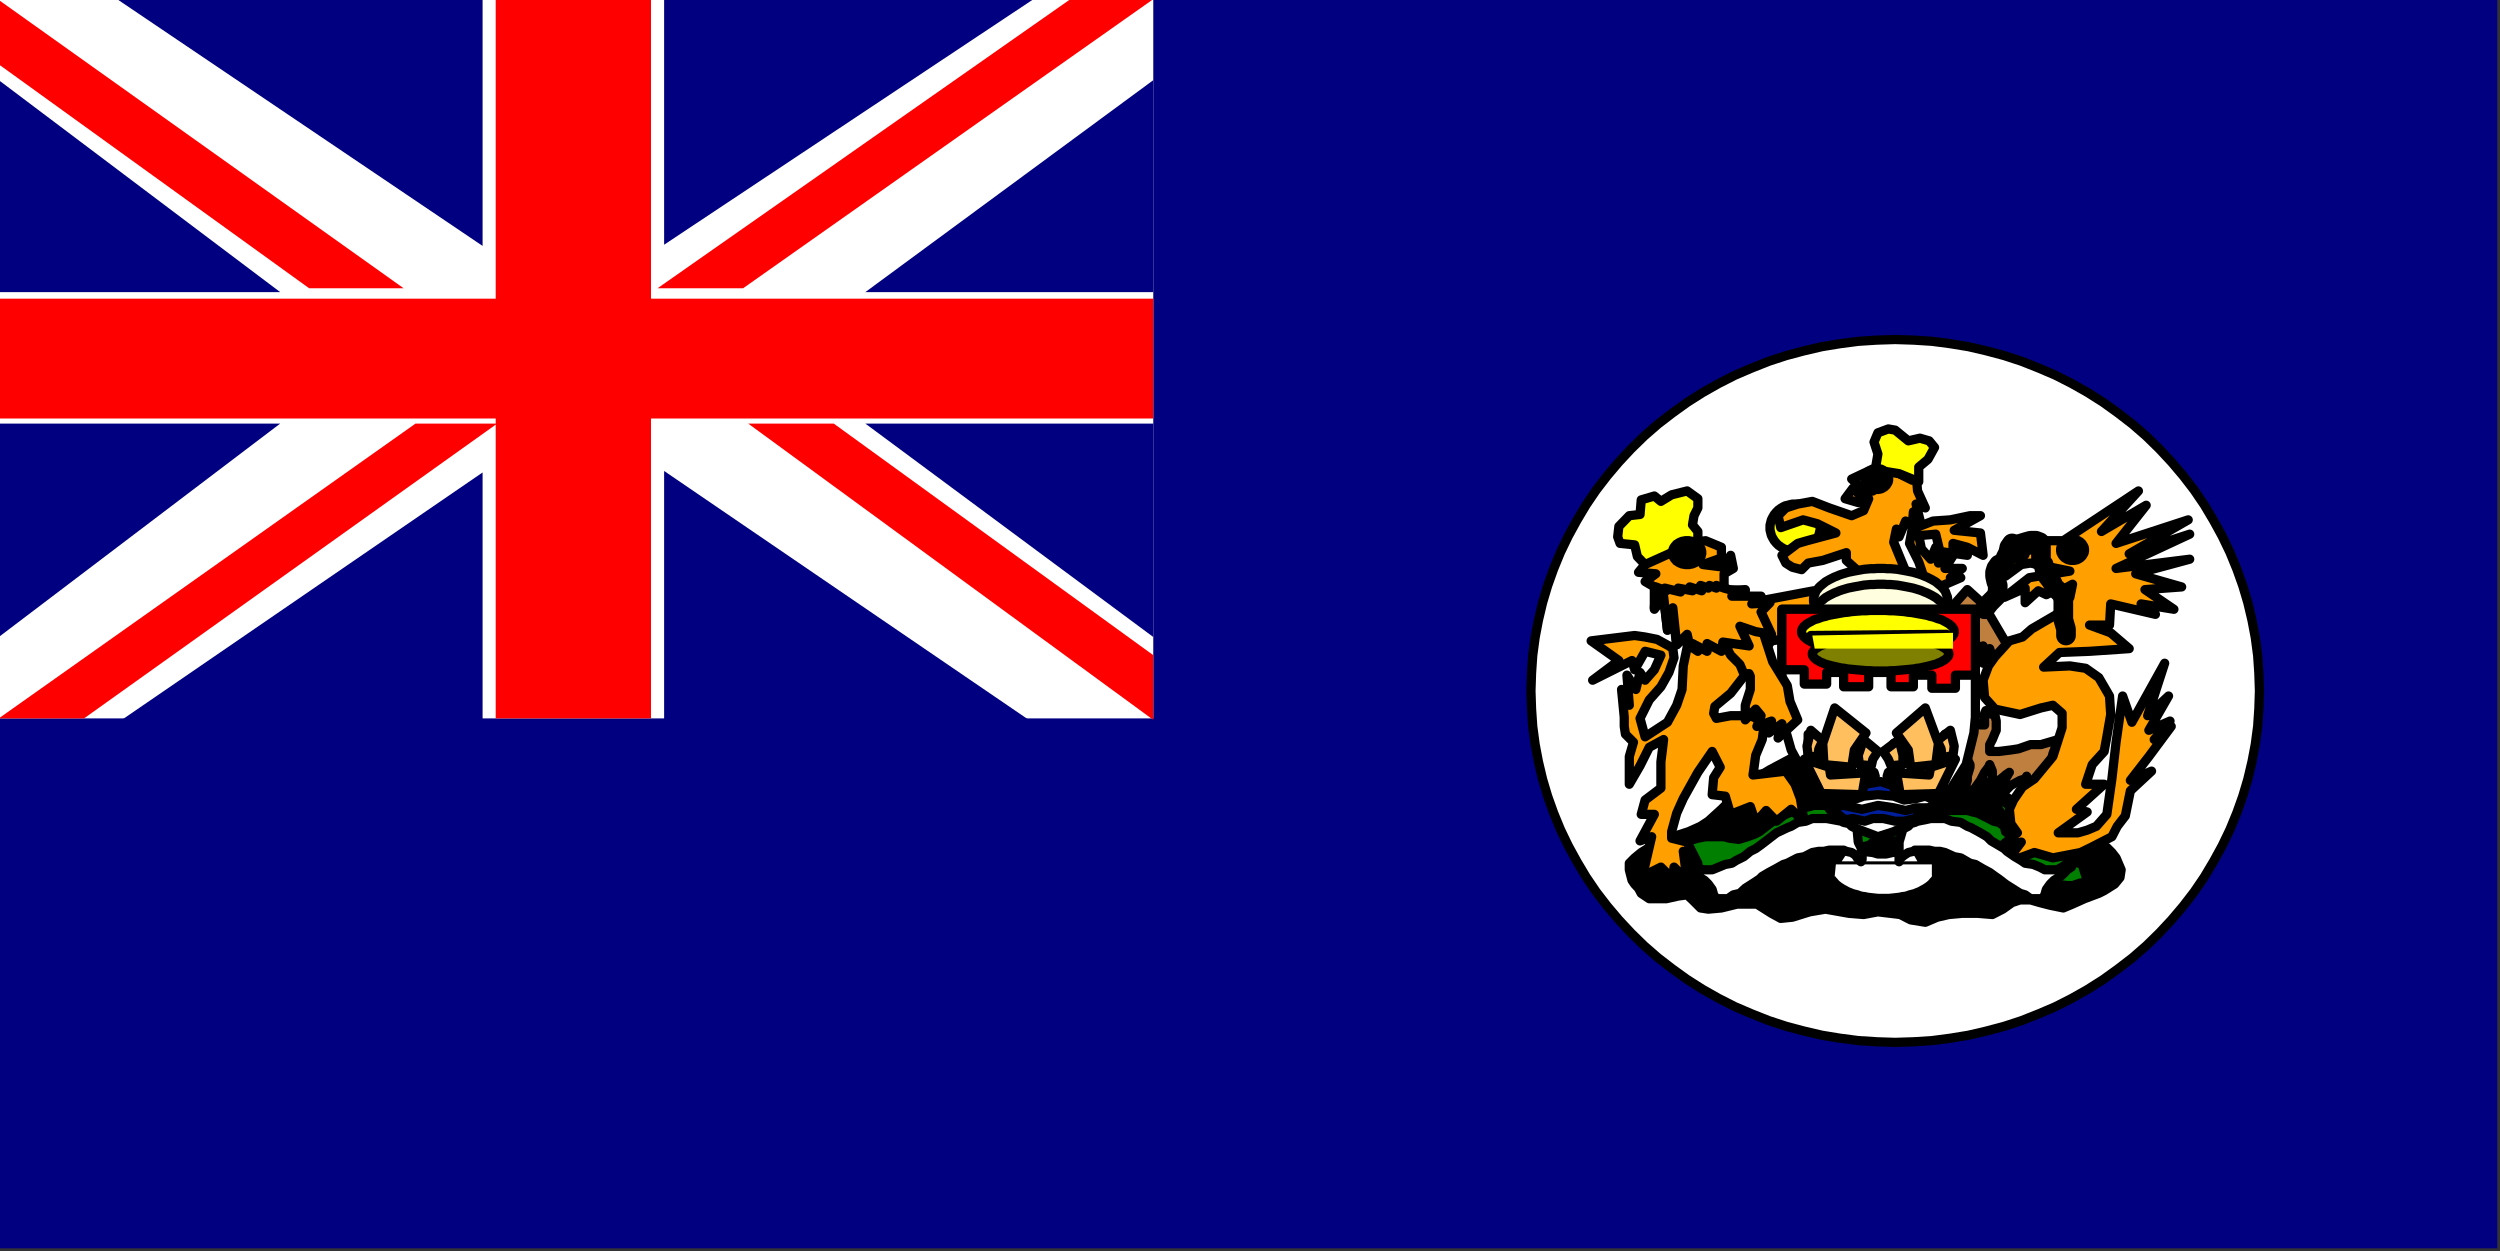 <?xml version="1.0" encoding="UTF-8" standalone="no"?>
<svg
   xmlns:ooo="http://xml.openoffice.org/svg/export"
   xmlns:dc="http://purl.org/dc/elements/1.1/"
   xmlns:cc="http://creativecommons.org/ns#"
   xmlns:rdf="http://www.w3.org/1999/02/22-rdf-syntax-ns#"
   xmlns:svg="http://www.w3.org/2000/svg"
   xmlns="http://www.w3.org/2000/svg"
   xmlns:sodipodi="http://sodipodi.sourceforge.net/DTD/sodipodi-0.dtd"
   xmlns:inkscape="http://www.inkscape.org/namespaces/inkscape"
   version="1.2"
   width="83.87mm"
   height="41.98mm"
   viewBox="0 0 8387 4198"
   preserveAspectRatio="xMidYMid"
   xml:space="preserve"
   id="svg290"
   sodipodi:docname="hongkonf.svg"
   style="fill-rule:evenodd;stroke-width:28.222;stroke-linejoin:round"
   inkscape:version="0.92.5 (2060ec1f9f, 2020-04-08)"><rect x="0" y="0" width="8387" height="4198" fill="#333333" stroke="none"/><sodipodi:namedview
   pagecolor="#ffffff"
   bordercolor="#666666"
   borderopacity="1"
   objecttolerance="10"
   gridtolerance="10"
   guidetolerance="10"
   inkscape:pageopacity="0"
   inkscape:pageshadow="2"
   inkscape:window-width="664"
   inkscape:window-height="487"
   id="namedview292"
   showgrid="false"
   inkscape:zoom="0.2102413"
   inkscape:cx="158.51339"
   inkscape:cy="79.332282"
   inkscape:window-x="0"
   inkscape:window-y="0"
   inkscape:window-maximized="0"
   inkscape:current-layer="svg290" />
 <defs
   class="ClipPathGroup"
   id="defs8">
  <clipPath
   id="presentation_clip_path"
   clipPathUnits="userSpaceOnUse">
   <rect
   x="0"
   y="0"
   width="21000"
   height="29700"
   id="rect2" />
  </clipPath>
  <clipPath
   id="presentation_clip_path_shrink"
   clipPathUnits="userSpaceOnUse">
   <rect
   x="21"
   y="29"
   width="20958"
   height="29641"
   id="rect5" />
  </clipPath>
 </defs>
 <defs
   class="TextShapeIndex"
   id="defs12">
  <g
   ooo:slide="id1"
   ooo:id-list="id3"
   id="g10" />
 </defs>
 <defs
   class="EmbeddedBulletChars"
   id="defs44">
  <g
   id="bullet-char-template-57356"
   transform="matrix(4.8828125e-4,0,0,-4.8828125e-4,0,0)">
   <path
   d="M 580,1141 1163,571 580,0 -4,571 Z"
   id="path14"
   inkscape:connector-curvature="0" />
  </g>
  <g
   id="bullet-char-template-57354"
   transform="matrix(4.8828125e-4,0,0,-4.8828125e-4,0,0)">
   <path
   d="M 8,1128 H 1137 V 0 H 8 Z"
   id="path17"
   inkscape:connector-curvature="0" />
  </g>
  <g
   id="bullet-char-template-10146"
   transform="matrix(4.8828125e-4,0,0,-4.8828125e-4,0,0)">
   <path
   d="M 174,0 602,739 174,1481 1456,739 Z M 1358,739 309,1346 659,739 Z"
   id="path20"
   inkscape:connector-curvature="0" />
  </g>
  <g
   id="bullet-char-template-10132"
   transform="matrix(4.8828125e-4,0,0,-4.8828125e-4,0,0)">
   <path
   d="M 2015,739 1276,0 H 717 l 543,543 H 174 v 393 h 1086 l -543,545 h 557 z"
   id="path23"
   inkscape:connector-curvature="0" />
  </g>
  <g
   id="bullet-char-template-10007"
   transform="matrix(4.8828125e-4,0,0,-4.8828125e-4,0,0)">
   <path
   d="m 0,-2 c -7,16 -16,29 -25,39 l 381,530 c -94,256 -141,385 -141,387 0,25 13,38 40,38 9,0 21,-2 34,-5 21,4 42,12 65,25 l 27,-13 111,-251 280,301 64,-25 24,25 c 21,-10 41,-24 62,-43 C 886,937 835,863 770,784 769,783 710,716 594,584 L 774,223 c 0,-27 -21,-55 -63,-84 l 16,-20 C 717,90 699,76 672,76 641,76 570,178 457,381 L 164,-76 c -22,-34 -53,-51 -92,-51 -42,0 -63,17 -64,51 -7,9 -10,24 -10,44 0,9 1,19 2,30 z"
   id="path26"
   inkscape:connector-curvature="0" />
  </g>
  <g
   id="bullet-char-template-10004"
   transform="matrix(4.8828125e-4,0,0,-4.8828125e-4,0,0)">
   <path
   d="M 285,-33 C 182,-33 111,30 74,156 52,228 41,333 41,471 c 0,78 14,145 41,201 34,71 87,106 158,106 53,0 88,-31 106,-94 l 23,-176 c 8,-64 28,-97 59,-98 l 735,706 c 11,11 33,17 66,17 42,0 63,-15 63,-46 V 965 c 0,-36 -10,-64 -30,-84 L 442,47 C 390,-6 338,-33 285,-33 Z"
   id="path29"
   inkscape:connector-curvature="0" />
  </g>
  <g
   id="bullet-char-template-9679"
   transform="matrix(4.8828125e-4,0,0,-4.8828125e-4,0,0)">
   <path
   d="M 813,0 C 632,0 489,54 383,161 276,268 223,411 223,592 c 0,181 53,324 160,431 106,107 249,161 430,161 179,0 323,-54 432,-161 108,-107 162,-251 162,-431 0,-180 -54,-324 -162,-431 C 1136,54 992,0 813,0 Z"
   id="path32"
   inkscape:connector-curvature="0" />
  </g>
  <g
   id="bullet-char-template-8226"
   transform="matrix(4.8828125e-4,0,0,-4.8828125e-4,0,0)">
   <path
   d="m 346,457 c -73,0 -137,26 -191,78 -54,51 -81,114 -81,188 0,73 27,136 81,188 54,52 118,78 191,78 73,0 134,-26 185,-79 51,-51 77,-114 77,-187 0,-75 -25,-137 -76,-188 -50,-52 -112,-78 -186,-78 z"
   id="path35"
   inkscape:connector-curvature="0" />
  </g>
  <g
   id="bullet-char-template-8211"
   transform="matrix(4.8828125e-4,0,0,-4.8828125e-4,0,0)">
   <path
   d="M -4,459 H 1135 V 606 H -4 Z"
   id="path38"
   inkscape:connector-curvature="0" />
  </g>
  <g
   id="bullet-char-template-61548"
   transform="matrix(4.8828125e-4,0,0,-4.8828125e-4,0,0)">
   <path
   d="m 173,740 c 0,163 58,303 173,419 116,115 255,173 419,173 163,0 302,-58 418,-173 116,-116 174,-256 174,-419 0,-163 -58,-303 -174,-418 C 1067,206 928,148 765,148 601,148 462,206 346,322 231,437 173,577 173,740 Z"
   id="path41"
   inkscape:connector-curvature="0" />
  </g>
 </defs>
 <g
   id="g49"
   transform="translate(-6306,-12751)">
  <g
   id="id2"
   class="Master_Slide">
   <g
   id="bg-id2"
   class="Background" />
   <g
   id="bo-id2"
   class="BackgroundObjects" />
  </g>
 </g>
 <g
   class="SlideGroup"
   id="g288"
   transform="translate(-6306,-12751)">
  <g
   id="g286">
   <g
   id="container-id1">
    <g
   id="id1"
   class="Slide"
   clip-path="url(#presentation_clip_path)">
     <g
   class="Page"
   id="g282">
      <g
   class="Graphic"
   id="g280">
       <g
   id="id3">
        <rect
   class="BoundingBox"
   x="6306"
   y="12751"
   width="8387"
   height="4198"
   id="rect51"
   style="fill:none;stroke:none" />
        <defs
   id="defs56">
         <clipPath
   id="clip_path_1"
   clipPathUnits="userSpaceOnUse">
          <path
   d="m 6306,12751 h 8386 v 4197 H 6306 Z"
   id="path53"
   inkscape:connector-curvature="0" />
         </clipPath>
        </defs>
        <g
   clip-path="url(#clip_path_1)"
   id="g58" />
        <defs
   id="defs63">
         <clipPath
   id="clip_path_2"
   clipPathUnits="userSpaceOnUse">
          <path
   d="m 6306,12751 h 8378 v 4188 H 6306 Z"
   id="path60"
   inkscape:connector-curvature="0" />
         </clipPath>
        </defs>
        <g
   clip-path="url(#clip_path_2)"
   id="g275">
         <path
   d="m 6302,12751 h 8382 v 4188 H 6302 Z"
   id="path65"
   inkscape:connector-curvature="0"
   style="fill:#000080;stroke:none" />
         <path
   d="m 6302,12751 h 3873 v 2410 H 6302 Z"
   id="path67"
   inkscape:connector-curvature="0"
   style="fill:#ffffff;stroke:none" />
         <path
   d="m 7969,12751 v 1002 H 6302 v 402 h 1667 v 1006 h 521 v -1006 h 1685 v -402 H 8490 v -1002 z"
   id="path69"
   inkscape:connector-curvature="0"
   style="fill:#ff0000;stroke:none" />
         <path
   d="m 10175,13020 -966,711 h 966 z"
   id="path71"
   inkscape:connector-curvature="0"
   style="fill:#000080;stroke:none" />
         <path
   d="m 6302,13020 944,711 h -944 z"
   id="path73"
   inkscape:connector-curvature="0"
   style="fill:#000080;stroke:none" />
         <path
   d="m 10175,14888 -966,-716 h 966 z"
   id="path75"
   inkscape:connector-curvature="0"
   style="fill:#000080;stroke:none" />
         <path
   d="m 6302,14888 944,-716 h -944 z"
   id="path77"
   inkscape:connector-curvature="0"
   style="fill:#000080;stroke:none" />
         <path
   d="m 6703,12751 1222,825 v -825 z"
   id="path79"
   inkscape:connector-curvature="0"
   style="fill:#000080;stroke:none" />
         <path
   d="m 9769,12751 -1235,821 v -821 z"
   id="path81"
   inkscape:connector-curvature="0"
   style="fill:#000080;stroke:none" />
         <path
   d="m 6703,15174 1222,-838 v 838 z"
   id="path83"
   inkscape:connector-curvature="0"
   style="fill:#000080;stroke:none" />
         <path
   d="m 9769,15174 -1235,-843 v 843 z"
   id="path85"
   inkscape:connector-curvature="0"
   style="fill:#000080;stroke:none" />
         <path
   d="m 6302,12751 1358,967 h -317 l -1041,-751 z"
   id="path87"
   inkscape:connector-curvature="0"
   style="fill:#ff0000;stroke:none" />
         <path
   d="m 6588,15161 1386,-989 h -274 l -1398,989 z"
   id="path89"
   inkscape:connector-curvature="0"
   style="fill:#ff0000;stroke:none" />
         <path
   d="m 9893,12751 -1381,967 h 287 l 1372,-967 z"
   id="path91"
   inkscape:connector-curvature="0"
   style="fill:#ff0000;stroke:none" />
         <path
   d="m 10175,15166 -1359,-994 h 287 l 1072,777 z"
   id="path93"
   inkscape:connector-curvature="0"
   style="fill:#ff0000;stroke:none" />
         <path
   d="m 13889,15072 c 0,207 -57,410 -164,589 -107,179 -262,328 -448,431 -186,104 -397,158 -612,158 -215,0 -426,-54 -612,-158 -186,-103 -341,-252 -448,-431 -107,-179 -164,-382 -164,-589 0,-207 57,-410 164,-589 107,-179 262,-328 448,-431 186,-104 397,-158 612,-158 215,0 426,54 612,158 186,103 341,252 448,431 107,179 164,382 164,589 z"
   id="path95"
   inkscape:connector-curvature="0"
   style="fill:#ffffff;stroke:none" />
         <path
   d="m 13886,15069 -2,-60 -4,-59 -8,-60 -11,-58 -14,-59 -17,-57 -20,-56 -23,-56 -26,-54 -29,-53 -31,-52 -34,-50 -37,-48 -39,-46 -41,-44 -44,-43 -46,-40 -48,-37 -50,-36 -52,-33 -53,-30 -55,-28 -56,-24 -58,-23 -58,-19 -60,-16 -60,-14 -61,-10 -61,-8 -62,-4 -62,-2 v 0 l -62,2 -62,4 -61,8 -61,10 -60,14 -60,16 -58,19 -58,23 -56,24 -55,28 -53,30 -52,33 -50,36 -48,37 -46,40 -44,43 -41,44 -39,46 -37,48 -34,50 -31,52 -29,53 -26,54 -23,56 -20,56 -17,57 -14,59 -11,58 -8,60 -4,59 -2,60 v 0 l 2,60 4,59 8,60 11,58 14,59 17,57 20,56 23,56 26,54 29,53 31,52 34,50 37,48 39,46 41,44 44,43 46,40 48,37 50,36 52,33 53,30 55,28 56,24 58,23 58,19 60,16 60,14 61,10 61,8 62,4 62,2 v 0 l 62,-2 62,-4 61,-8 61,-10 60,-14 60,-16 58,-19 58,-23 56,-24 55,-28 53,-30 52,-33 50,-36 48,-37 46,-40 44,-43 41,-44 39,-46 37,-48 34,-50 31,-52 29,-53 26,-54 23,-56 20,-56 17,-57 14,-59 11,-58 8,-60 4,-59 z"
   id="path97"
   inkscape:connector-curvature="0"
   style="fill:none;stroke:#000000;stroke-width:31;stroke-linecap:round;stroke-linejoin:round" />
         <path
   d="m 12368,15267 -124,66 -30,18 -18,18 -40,35 -48,31 -9,13 -18,18 -44,40 -26,17 -40,18 -53,17 -40,18 -39,18 -27,17 -22,18 -18,18 v 22 l 9,35 9,13 13,14 9,17 27,18 h 26 31 l 40,-9 30,-4 18,17 27,27 26,4 44,-4 53,-13 h 40 26 l 49,31 31,17 39,-4 58,-18 53,-9 79,14 49,4 48,-9 75,9 35,18 49,8 40,-17 39,-9 45,-4 h 52 l 49,4 35,-18 31,-22 27,-9 h 35 l 31,9 35,9 44,9 31,-13 40,-18 48,-18 18,-9 35,-22 18,-22 4,-26 -17,-40 -14,-18 -17,-17 -40,-18 -35,-4 -40,-14 -48,-13 -27,-4 -62,-31 -22,-27 -26,-26 -22,-22 -49,-35 -22,-18 -13,-9 -44,-22 -49,-31 -26,-26 -40,-27 -22,-4 -22,-5 h -40 -53 z"
   id="path99"
   inkscape:connector-curvature="0"
   style="fill:#000000;stroke:none" />
         <path
   d="m 12368,15267 -124,66 -30,18 -18,18 -40,35 -48,31 -9,13 -18,18 -44,40 -26,17 -40,18 -53,17 -40,18 -39,18 -27,17 -22,18 -18,18 v 22 l 9,35 9,13 13,14 9,17 27,18 h 26 31 l 40,-9 30,-4 18,17 27,27 26,4 44,-4 53,-13 h 40 26 l 49,31 31,17 39,-4 58,-18 53,-9 79,14 49,4 48,-9 75,9 35,18 49,8 40,-17 39,-9 45,-4 h 52 l 49,4 35,-18 31,-22 27,-9 h 35 l 31,9 35,9 44,9 31,-13 40,-18 48,-18 18,-9 35,-22 18,-22 4,-26 -17,-40 -14,-18 -17,-17 -40,-18 -35,-4 -40,-14 -48,-13 -27,-4 -62,-31 -22,-27 -26,-26 -22,-22 -49,-35 -22,-18 -13,-9 -44,-22 -49,-31 -26,-26 -40,-27 -22,-4 -22,-5 h -40 -53 z"
   id="path101"
   inkscape:connector-curvature="0"
   style="fill:none;stroke:#000000;stroke-width:31;stroke-linecap:round;stroke-linejoin:round" />
         <path
   d="m 11944,15673 -17,-26 4,-36 18,-22 22,-17 31,-9 26,-5 h 22 22 18 l 18,5 31,4 30,-9 22,-8 18,-9 40,-31 26,-18 53,-22 13,-4 14,-5 22,-4 13,-4 h 13 18 40 53 30 22 14 l 48,8 13,9 14,5 4,4 h 18 l 9,9 13,4 h 17 14 9 l 26,-4 13,-5 22,-8 14,-5 h 17 22 22 22 9 l 18,5 17,4 18,9 18,9 17,9 18,4 18,13 4,18 13,9 14,8 h 17 l 5,-13 -5,-4 -4,-13 -9,-5 -18,-9 -17,-17 -22,-36 -44,-35 13,-9 h 17 l 27,18 26,18 18,26 22,22 27,9 13,13 26,18 18,17 9,5 17,22 14,22 17,13 27,18 9,4 17,5 13,4 v 9 l 14,44 -9,9 h -5 -8 l -27,9 h -4 -14 l -39,-5 -18,-4 -35,-13 -49,-18 -44,-22 -26,-13 -31,-22 -5,-5 -17,-9 -22,-4 -22,-13 h -22 l -14,-5 -66,-13 -17,-4 h -18 -31 -9 -22 -4 -124 l -4,4 h -13 l -9,9 -27,9 h -26 l -13,-5 -18,-8 -13,-5 h -31 -13 -23 -22 l -17,5 -36,8 -44,5 -17,9 -31,8 h -18 l -13,14 -18,9 -22,13 h -13 l -26,13 -27,18 -18,9 -4,8 -18,14 -17,4 h -31 l -22,-9 -27,-9 -22,-13 z"
   id="path103"
   inkscape:connector-curvature="0"
   style="fill:#007f00;stroke:none" />
         <path
   d="m 11944,15673 -17,-26 4,-36 18,-22 22,-17 31,-9 26,-5 h 22 22 18 l 18,5 31,4 30,-9 22,-8 18,-9 40,-31 26,-18 53,-22 13,-4 14,-5 22,-4 13,-4 h 13 18 40 53 30 22 14 l 48,8 13,9 14,5 4,4 h 18 l 9,9 13,4 h 17 14 9 l 26,-4 13,-5 22,-8 14,-5 h 17 22 22 22 9 l 18,5 17,4 18,9 18,9 17,9 18,4 18,13 4,18 13,9 14,8 h 17 l 5,-13 -5,-4 -4,-13 -9,-5 -18,-9 -17,-17 -22,-36 -44,-35 13,-9 h 17 l 27,18 26,18 18,26 22,22 27,9 13,13 26,18 18,17 9,5 17,22 14,22 17,13 27,18 9,4 17,5 13,4 v 9 l 14,44 -9,9 h -5 -8 l -27,9 h -4 -14 l -39,-5 -18,-4 -35,-13 -49,-18 -44,-22 -26,-13 -31,-22 -5,-5 -17,-9 -22,-4 -22,-13 h -22 l -14,-5 -66,-13 -17,-4 h -18 -31 -9 -22 -4 -124 l -4,4 h -13 l -9,9 -27,9 h -26 l -13,-5 -18,-8 -13,-5 h -31 -13 -23 -22 l -17,5 -36,8 -44,5 -17,9 -31,8 h -18 l -13,14 -18,9 -22,13 h -13 l -26,13 -27,18 -18,9 -4,8 -18,14 -17,4 h -31 l -22,-9 -27,-9 -22,-13 z"
   id="path105"
   inkscape:connector-curvature="0"
   style="fill:none;stroke:#000000;stroke-width:31;stroke-linecap:round;stroke-linejoin:round" />
         <path
   d="m 12416,14523 c 0,14 -4,28 -11,41 -8,12 -18,22 -31,29 -12,7 -27,11 -41,11 -15,0 -30,-4 -42,-11 -13,-7 -23,-17 -31,-29 -7,-13 -11,-27 -11,-41 0,-14 4,-28 11,-40 8,-13 18,-23 31,-30 12,-7 27,-11 42,-11 14,0 29,4 41,11 13,7 23,17 31,30 7,12 11,26 11,40 z"
   id="path107"
   inkscape:connector-curvature="0"
   style="fill:#ffff00;stroke:none" />
         <path
   d="m 12412,14521 v -4 -4 l -1,-4 -1,-4 -1,-4 -1,-4 -1,-3 -2,-4 -2,-4 -2,-3 -2,-4 -2,-3 -3,-3 -2,-3 -3,-3 -3,-3 -3,-3 -4,-2 -3,-3 -4,-2 -3,-2 -4,-2 -4,-2 -4,-1 -4,-1 -4,-1 -4,-1 -4,-1 -5,-1 h -4 -4 v 0 h -4 -4 l -5,1 -4,1 -4,1 -4,1 -4,1 -4,1 -4,2 -4,2 -3,2 -4,2 -3,3 -4,2 -3,3 -3,3 -3,3 -2,3 -3,3 -2,3 -2,4 -2,3 -2,4 -2,4 -1,3 -1,4 -1,4 -1,4 -1,4 v 4 4 0 4 4 l 1,4 1,4 1,4 1,4 1,3 2,4 2,4 2,3 2,4 2,3 3,3 2,3 3,3 3,3 3,3 4,2 3,3 4,2 3,2 4,2 4,2 4,1 4,1 4,1 4,1 4,1 5,1 h 4 4 v 0 h 4 4 l 5,-1 4,-1 4,-1 4,-1 4,-1 4,-1 4,-2 4,-2 3,-2 4,-2 3,-3 4,-2 3,-3 3,-3 3,-3 2,-3 3,-3 2,-3 2,-4 2,-3 2,-4 2,-4 1,-3 1,-4 1,-4 1,-4 1,-4 v -4 z"
   id="path109"
   inkscape:connector-curvature="0"
   style="fill:none;stroke:#000000;stroke-width:31;stroke-linecap:round;stroke-linejoin:round" />
         <path
   d="m 12625,15673 h -182 v 5 l 1,4 1,5 2,5 2,4 2,5 3,4 4,4 4,5 4,4 5,4 5,4 5,3 6,4 6,3 7,4 6,3 8,3 7,3 8,2 8,2 8,3 8,2 9,1 9,2 8,1 9,1 9,1 10,1 h 9 9 9 9 l 10,-1 9,-1 9,-1 8,-1 9,-2 9,-1 8,-2 8,-3 8,-2 8,-2 7,-3 8,-3 6,-3 7,-4 6,-3 6,-4 5,-3 5,-4 5,-4 4,-4 4,-5 4,-4 3,-4 2,-5 2,-4 2,-5 1,-5 1,-4 v -5 z"
   id="path111"
   inkscape:connector-curvature="0"
   style="fill:#ffffff;stroke:none" />
         <path
   d="m 12625,15673 h -182 v 5 l 1,4 1,5 2,5 2,4 2,5 3,4 4,4 4,5 4,4 5,4 5,4 5,3 6,4 6,3 7,4 6,3 8,3 7,3 8,2 8,2 8,3 8,2 9,1 9,2 8,1 9,1 9,1 10,1 h 9 9 9 9 l 10,-1 9,-1 9,-1 8,-1 9,-2 9,-1 8,-2 8,-3 8,-2 8,-2 7,-3 8,-3 6,-3 7,-4 6,-3 6,-4 5,-3 5,-4 5,-4 4,-4 4,-5 4,-4 3,-4 2,-5 2,-4 2,-5 1,-5 1,-4 v -5 z"
   id="path113"
   inkscape:connector-curvature="0"
   style="fill:none;stroke:#000000;stroke-width:31;stroke-linecap:round;stroke-linejoin:round" />
         <path
   d="m 12456,15656 44,-67 27,5 26,13 36,4 17,5 h 27 l 22,-5 35,-4 26,-13 h 14 l 35,62 z"
   id="path115"
   inkscape:connector-curvature="0"
   style="fill:#ffffff;stroke:none" />
         <path
   d="m 12456,15656 44,-67 27,5 26,13 36,4 17,5 h 27 l 22,-5 35,-4 26,-13 h 14 l 35,62 z"
   id="path117"
   inkscape:connector-curvature="0"
   style="fill:none;stroke:#000000;stroke-width:31;stroke-linecap:round;stroke-linejoin:round" />
         <path
   d="m 12465,15651 h 322 v 40 h -326 z"
   id="path119"
   inkscape:connector-curvature="0"
   style="fill:#ffffff;stroke:none" />
         <path
   d="m 13211,15232 -58,17 h -13 -22 l -40,14 -26,4 -40,5 h -9 -22 v -9 -14 l 9,-17 9,-22 4,-9 v -13 -18 l -4,-18 -18,-8 -4,-5 -9,-4 -4,9 v 8 31 h -14 l -22,-13 h -13 -13 l -9,-9 h -9 v 9 l 13,13 5,9 13,31 v 9 9 l -22,4 h -9 -18 l -4,4 h -13 -5 l 14,9 8,5 5,4 18,9 17,22 9,18 v 9 l -9,30 v 14 l -4,13 v 18 l 4,4 9,9 9,-9 4,-4 22,-31 14,-27 13,-17 4,-9 9,22 v 17 l 4,18 5,9 13,-13 18,-14 4,-4 13,-9 -13,22 -4,9 -9,13 -9,18 h 13 9 l 18,-18 31,-17 17,-5 5,-9 -5,14 -9,17 v 14 4 h 9 l 9,-4 13,-18 9,-9 18,-9 h 4 l 9,5 4,4 9,-4 5,-5 v -13 l 4,-18 5,-17 v -18 l 4,-18 z"
   id="path121"
   inkscape:connector-curvature="0"
   style="fill:#bf7f3f;stroke:none" />
         <path
   d="m 13211,15232 -58,17 h -13 -22 l -40,14 -26,4 -40,5 h -9 -22 v -9 -14 l 9,-17 9,-22 4,-9 v -13 -18 l -4,-18 -18,-8 -4,-5 -9,-4 -4,9 v 8 31 h -14 l -22,-13 h -13 -13 l -9,-9 h -9 v 9 l 13,13 5,9 13,31 v 9 9 l -22,4 h -9 -18 l -4,4 h -13 -5 l 14,9 8,5 5,4 18,9 17,22 9,18 v 9 l -9,30 v 14 l -4,13 v 18 l 4,4 9,9 9,-9 4,-4 22,-31 14,-27 13,-17 4,-9 9,22 v 17 l 4,18 5,9 13,-13 18,-14 4,-4 13,-9 -13,22 -4,9 -9,13 -9,18 h 13 9 l 18,-18 31,-17 17,-5 5,-9 -5,14 -9,17 v 14 4 h 9 l 9,-4 13,-18 9,-9 18,-9 h 4 l 9,5 4,4 9,-4 5,-5 v -13 l 4,-18 5,-17 v -18 l 4,-18 z"
   id="path123"
   inkscape:connector-curvature="0"
   style="fill:none;stroke:#000000;stroke-width:31;stroke-linecap:round;stroke-linejoin:round" />
         <path
   d="m 11825,15435 53,-40 v -88 l 5,-40 4,-35 -48,26 -31,62 -36,62 v -93 l 14,-48 -27,-27 -4,-26 v -31 l -9,-93 26,53 -8,-101 30,48 14,-57 17,26 31,-35 22,-49 -53,-13 -35,62 -9,-31 -132,66 88,-66 -93,-66 146,-18 35,5 40,8 40,22 13,9 4,31 -17,49 -27,48 -39,44 -31,62 17,62 75,-49 31,-57 18,-53 4,-79 13,-62 v -49 l -35,40 -17,-128 -14,79 -13,-110 -31,40 v -75 l -31,-18 36,-26 -58,-5 40,-48 48,-22 98,-31 39,-5 53,22 v 36 l -62,22 71,9 22,-40 9,44 -31,18 v 44 l 13,13 58,-4 -36,26 h 89 l -36,18 212,-40 75,31 18,62 v 39 l -234,36 -137,176 -53,44 -4,23 9,17 48,-9 h 66 l 31,14 13,35 -4,31 -22,53 -9,66 110,-13 31,44 18,48 13,80 -44,-44 -49,40 -35,-36 -35,40 -18,-53 -66,26 -18,-61 -44,-5 5,-57 22,-35 -27,-53 -48,70 -49,88 -22,49 -17,62 v 22 l 52,13 36,71 -49,-40 13,97 -44,-44 -4,40 -40,-40 -62,31 31,-133 -39,14 48,-89 h -44 z"
   id="path125"
   inkscape:connector-curvature="0"
   style="fill:#ff9f00;stroke:none" />
         <path
   d="m 11825,15435 53,-40 v -88 l 5,-40 4,-35 -48,26 -31,62 -36,62 v -93 l 14,-48 -27,-27 -4,-26 v -31 l -9,-93 26,53 -8,-101 30,48 14,-57 17,26 31,-35 22,-49 -53,-13 -35,62 -9,-31 -132,66 88,-66 -93,-66 146,-18 35,5 40,8 40,22 13,9 4,31 -17,49 -27,48 -39,44 -31,62 17,62 75,-49 31,-57 18,-53 4,-79 13,-62 v -49 l -35,40 -17,-128 -14,79 -13,-110 -31,40 v -75 l -31,-18 36,-26 -58,-5 40,-48 48,-22 98,-31 39,-5 53,22 v 36 l -62,22 71,9 22,-40 9,44 -31,18 v 44 l 13,13 58,-4 -36,26 h 89 l -36,18 212,-40 75,31 18,62 v 39 l -234,36 -137,176 -53,44 -4,23 9,17 48,-9 h 66 l 31,14 13,35 -4,31 -22,53 -9,66 110,-13 31,44 18,48 13,80 -44,-44 -49,40 -35,-36 -35,40 -18,-53 -66,26 -18,-61 -44,-5 5,-57 22,-35 -27,-53 -48,70 -49,88 -22,49 -17,62 v 22 l 52,13 36,71 -49,-40 13,97 -44,-44 -4,40 -40,-40 -62,31 31,-133 -39,14 48,-89 h -44 z"
   id="path127"
   inkscape:connector-curvature="0"
   style="fill:none;stroke:#000000;stroke-width:31;stroke-linecap:round;stroke-linejoin:round" />
         <path
   d="m 12575,14331 h 84 l 62,31 13,-22 5,58 26,57 -31,-13 13,53 -22,-27 -4,49 -22,-18 -22,53 -9,-26 -9,44 18,44 31,75 17,35 31,13 5,-48 -18,-53 -31,-62 9,-48 70,-27 58,-4 66,-14 h 35 l -88,49 88,9 9,75 -53,-27 -48,-13 v 18 l 48,22 -92,-13 -14,-58 -57,5 9,44 31,35 17,-40 9,53 53,-31 -31,49 h 58 l -40,31 h 35 l -93,40 -13,26 h -189 v -75 l -49,-13 -40,-36 v -26 l -79,26 -49,9 -22,22 -31,-8 -22,-14 -13,-26 53,-40 31,-9 97,-26 -62,-31 -48,-13 -75,26 -9,-40 26,-26 40,-13 49,-9 57,22 75,26 40,-17 17,-40 -35,13 -44,-13 26,-35 18,17 49,-8 -5,-9 h -31 l -35,-31 z"
   id="path129"
   inkscape:connector-curvature="0"
   style="fill:#ff9f00;stroke:none" />
         <path
   d="m 12575,14331 h 84 l 62,31 13,-22 5,58 26,57 -31,-13 13,53 -22,-27 -4,49 -22,-18 -22,53 -9,-26 -9,44 18,44 31,75 17,35 31,13 5,-48 -18,-53 -31,-62 9,-48 70,-27 58,-4 66,-14 h 35 l -88,49 88,9 9,75 -53,-27 -48,-13 v 18 l 48,22 -92,-13 -14,-58 -57,5 9,44 31,35 17,-40 9,53 53,-31 -31,49 h 58 l -40,31 h 35 l -93,40 -13,26 h -189 v -75 l -49,-13 -40,-36 v -26 l -79,26 -49,9 -22,22 -31,-8 -22,-14 -13,-26 53,-40 31,-9 97,-26 -62,-31 -48,-13 -75,26 -9,-40 26,-26 40,-13 49,-9 57,22 75,26 40,-17 17,-40 -35,13 -44,-13 26,-35 18,17 49,-8 -5,-9 h -31 l -35,-31 z"
   id="path131"
   inkscape:connector-curvature="0"
   style="fill:none;stroke:#000000;stroke-width:31;stroke-linecap:round;stroke-linejoin:round" />
         <path
   d="m 12843,14766 c 0,18 -10,37 -30,53 -20,17 -49,30 -83,40 -35,9 -74,14 -113,14 -40,0 -79,-5 -114,-14 -34,-10 -63,-23 -83,-40 -20,-16 -30,-35 -30,-53 0,-19 10,-38 30,-54 20,-17 49,-30 83,-40 35,-9 74,-14 114,-14 39,0 78,5 113,14 34,10 63,23 83,40 20,16 30,35 30,54 z"
   id="path133"
   inkscape:connector-curvature="0"
   style="fill:#ffffdf;stroke:none" />
         <path
   d="m 12840,14764 v -5 l -1,-6 -2,-5 -2,-5 -2,-6 -3,-5 -4,-5 -4,-5 -5,-5 -5,-4 -6,-5 -6,-5 -7,-4 -7,-4 -8,-4 -8,-4 -8,-3 -9,-4 -9,-3 -10,-3 -10,-3 -10,-2 -10,-2 -11,-2 -11,-2 -11,-2 -11,-1 -11,-1 h -11 l -12,-1 h -11 v 0 h -11 l -12,1 h -11 l -11,1 -11,1 -11,2 -11,2 -11,2 -10,2 -10,2 -10,3 -10,3 -9,3 -9,4 -8,3 -8,4 -8,4 -7,4 -7,4 -6,5 -6,5 -5,4 -5,5 -4,5 -4,5 -3,5 -2,6 -2,5 -2,5 -1,6 v 5 0 5 l 1,6 2,5 2,5 2,6 3,5 4,5 4,5 5,5 5,4 6,5 6,5 7,4 7,4 8,4 8,4 8,3 9,4 9,3 10,3 10,3 10,2 10,2 11,2 11,2 11,2 11,1 11,1 h 11 l 12,1 h 11 v 0 h 11 l 12,-1 h 11 l 11,-1 11,-1 11,-2 11,-2 11,-2 10,-2 10,-2 10,-3 10,-3 9,-3 9,-4 8,-3 8,-4 8,-4 7,-4 7,-4 6,-5 6,-5 5,-4 5,-5 4,-5 4,-5 3,-5 2,-6 2,-5 2,-5 1,-6 z"
   id="path135"
   inkscape:connector-curvature="0"
   style="fill:none;stroke:#000000;stroke-width:31;stroke-linecap:round;stroke-linejoin:round" />
         <path
   d="m 12843,14821 c 0,18 -10,36 -30,52 -20,16 -49,30 -83,39 -35,9 -74,14 -113,14 -40,0 -79,-5 -114,-14 -34,-9 -63,-23 -83,-39 -20,-16 -30,-34 -30,-52 0,-19 10,-37 30,-53 20,-16 49,-30 83,-39 35,-9 74,-14 114,-14 39,0 78,5 113,14 34,9 63,23 83,39 20,16 30,34 30,53 z"
   id="path137"
   inkscape:connector-curvature="0"
   style="fill:#ffffdf;stroke:none" />
         <path
   d="m 12840,14817 v -5 l -1,-6 -2,-5 -2,-5 -2,-6 -3,-5 -4,-5 -4,-5 -5,-5 -5,-4 -6,-5 -6,-5 -7,-4 -7,-4 -8,-4 -8,-4 -8,-3 -9,-4 -9,-3 -10,-3 -10,-3 -10,-2 -10,-2 -11,-2 -11,-2 -11,-2 -11,-1 -11,-1 h -11 l -12,-1 h -11 v 0 h -11 l -12,1 h -11 l -11,1 -11,1 -11,2 -11,2 -11,2 -10,2 -10,2 -10,3 -10,3 -9,3 -9,4 -8,3 -8,4 -8,4 -7,4 -7,4 -6,5 -6,5 -5,4 -5,5 -4,5 -4,5 -3,5 -2,6 -2,5 -2,5 -1,6 v 5 0 5 l 1,6 2,5 2,5 2,6 3,5 4,5 4,5 5,5 5,4 6,5 6,5 7,4 7,4 8,4 8,4 8,3 9,4 9,3 10,3 10,3 10,2 10,2 11,2 11,2 11,2 11,1 11,1 h 11 l 12,1 h 11 v 0 h 11 l 12,-1 h 11 l 11,-1 11,-1 11,-2 11,-2 11,-2 10,-2 10,-2 10,-3 10,-3 9,-3 9,-4 8,-3 8,-4 8,-4 7,-4 7,-4 6,-5 6,-5 5,-4 5,-5 4,-5 4,-5 3,-5 2,-6 2,-5 2,-5 1,-6 z"
   id="path139"
   inkscape:connector-curvature="0"
   style="fill:none;stroke:#000000;stroke-width:31;stroke-linecap:round;stroke-linejoin:round" />
         <path
   d="m 13047,14927 -88,-150 -53,-48 -106,119 124,-31 v 110 l 35,-9 v 58 l 22,-49 22,71 z"
   id="path141"
   inkscape:connector-curvature="0"
   style="fill:#bf7f3f;stroke:none" />
         <path
   d="m 13047,14927 -88,-150 -53,-48 -106,119 124,-31 v 110 l 35,-9 v 58 l 22,-49 22,71 z"
   id="path143"
   inkscape:connector-curvature="0"
   style="fill:none;stroke:#000000;stroke-width:31;stroke-linecap:round;stroke-linejoin:round" />
         <path
   d="m 12284,14795 h 649 v 362 l -5,53 -26,106 -53,84 -66,57 -58,53 -66,31 -53,17 -79,-30 -80,-58 -75,-97 -57,-106 -31,-110 z"
   id="path145"
   inkscape:connector-curvature="0"
   style="fill:#ffffff;stroke:none" />
         <path
   d="m 12284,14795 h 649 v 362 l -5,53 -26,106 -53,84 -66,57 -58,53 -66,31 -53,17 -79,-30 -80,-58 -75,-97 -57,-106 -31,-110 z"
   id="path147"
   inkscape:connector-curvature="0"
   style="fill:none;stroke:#000000;stroke-width:31;stroke-linecap:round;stroke-linejoin:round" />
         <path
   d="m 12284,14998 h 75 v 48 h 75 v -39 h 57 v 48 h 84 v -48 h 75 v 48 h 75 v -39 h 62 v 44 h 79 v -44 h 67 v -221 h -649 z"
   id="path149"
   inkscape:connector-curvature="0"
   style="fill:#ff0000;stroke:none" />
         <path
   d="m 12284,14998 h 75 v 48 h 75 v -39 h 57 v 48 h 84 v -48 h 75 v 48 h 75 v -39 h 62 v 44 h 79 v -44 h 67 v -221 h -649 z"
   id="path151"
   inkscape:connector-curvature="0"
   style="fill:none;stroke:#000000;stroke-width:31;stroke-linecap:round;stroke-linejoin:round" />
         <path
   d="m 12390,15395 26,40 40,-5 h 22 l 44,5 36,-13 48,-5 53,5 35,13 40,-5 31,-8 40,17 39,-35 -26,-18 -35,-4 -40,4 -35,18 -40,-13 -53,-18 -49,9 -52,13 -36,-13 h -48 z"
   id="path153"
   inkscape:connector-curvature="0"
   style="fill:#001f9f;stroke:none" />
         <path
   d="m 12390,15395 26,40 40,-5 h 22 l 44,5 36,-13 48,-5 53,5 35,13 40,-5 31,-8 40,17 39,-35 -26,-18 -35,-4 -40,4 -35,18 -40,-13 -53,-18 -49,9 -52,13 -36,-13 h -48 z"
   id="path155"
   inkscape:connector-curvature="0"
   style="fill:none;stroke:#000000;stroke-width:31;stroke-linecap:round;stroke-linejoin:round" />
         <path
   d="m 12443,15461 53,40 26,-4 40,9 27,-9 h 35 l 40,9 h 30 l 36,-9 39,-36 h -35 l -35,9 -40,-9 -53,-8 -53,13 -62,-13 z"
   id="path157"
   inkscape:connector-curvature="0"
   style="fill:#001f9f;stroke:none" />
         <path
   d="m 12443,15461 53,40 26,-4 40,9 27,-9 h 35 l 40,9 h 30 l 36,-9 39,-36 h -35 l -35,9 -40,-9 -53,-8 -53,13 -62,-13 z"
   id="path159"
   inkscape:connector-curvature="0"
   style="fill:none;stroke:#000000;stroke-width:31;stroke-linecap:round;stroke-linejoin:round" />
         <path
   d="m 12200,14808 53,163 49,80 9,53 26,62 -66,61 13,-48 -44,31 9,-40 -49,18 14,-36 -18,-22 -35,36 v -14 -22 -13 l 17,-53 v -9 -35 l -4,-9 h -18 l -13,-31 -31,-31 -9,-17 v -14 l -4,-35 -5,-9 z"
   id="path161"
   inkscape:connector-curvature="0"
   style="fill:#ff9f00;stroke:none" />
         <path
   d="m 12200,14808 53,163 49,80 9,53 26,62 -66,61 13,-48 -44,31 9,-40 -49,18 14,-36 -18,-22 -35,36 v -14 -22 -13 l 17,-53 v -9 -35 l -4,-9 h -18 l -13,-31 -31,-31 -9,-17 v -14 l -4,-35 -5,-9 z"
   id="path163"
   inkscape:connector-curvature="0"
   style="fill:none;stroke:#000000;stroke-width:31;stroke-linecap:round;stroke-linejoin:round" />
         <path
   d="m 12597,14327 80,13 66,27 v -49 l 31,-26 22,-40 -18,-22 -31,-9 -39,9 -44,-36 -23,-4 -35,13 -13,31 13,40 z"
   id="path165"
   inkscape:connector-curvature="0"
   style="fill:#ffff00;stroke:none" />
         <path
   d="m 12597,14327 80,13 66,27 v -49 l 31,-26 22,-40 -18,-22 -31,-9 -39,9 -44,-36 -23,-4 -35,13 -13,31 13,40 z"
   id="path167"
   inkscape:connector-curvature="0"
   style="fill:none;stroke:#000000;stroke-width:31;stroke-linecap:round;stroke-linejoin:round" />
         <path
   d="m 11825,14645 177,-80 v -31 l -18,-22 5,-31 13,-26 v -31 l -36,-26 -52,13 -36,22 -22,-18 -44,13 -4,49 -36,4 -35,36 -4,35 8,22 49,5 9,39 z"
   id="path169"
   inkscape:connector-curvature="0"
   style="fill:#ffff00;stroke:none" />
         <path
   d="m 11825,14645 177,-80 v -31 l -18,-22 5,-31 13,-26 v -31 l -36,-26 -52,13 -36,22 -22,-18 -44,13 -4,49 -36,4 -35,36 -4,35 8,22 49,5 9,39 z"
   id="path171"
   inkscape:connector-curvature="0"
   style="fill:none;stroke:#000000;stroke-width:31;stroke-linecap:round;stroke-linejoin:round" />
         <path
   d="m 13228,14565 h -31 -31 l -22,27 -83,13 -27,79 53,-39 31,-5 132,27 -136,22 -84,66 70,-31 v 49 l 44,-40 27,13 35,-17 13,4 40,-22 -9,44 -44,57 -84,49 -31,27 -44,13 -48,53 -22,31 -18,48 5,58 35,39 84,18 70,-22 40,-9 31,27 v 48 l -31,97 -62,75 -40,27 -30,44 -14,31 5,48 22,31 -71,58 84,-27 -53,71 97,-36 62,18 93,-18 35,-17 35,-18 35,-18 18,-35 27,-35 17,-84 71,-66 -71,31 62,-80 75,-101 -57,44 53,-62 -71,31 66,-115 -70,66 57,-176 -110,198 -31,-88 -22,155 -14,123 -17,119 -35,40 -31,13 -31,9 h -66 l 97,-70 -36,-9 93,-84 h -62 l 22,-66 40,-44 9,-49 13,-75 -4,-62 -36,-62 -44,-31 -53,-8 -88,4 53,-49 101,-4 133,-9 -62,-53 -71,-26 h 67 l 4,-71 150,35 -48,-35 110,18 -97,-66 123,-9 -154,-44 181,-49 -247,31 247,-115 -203,66 198,-114 -242,79 101,-128 -150,88 124,-136 z"
   id="path173"
   inkscape:connector-curvature="0"
   style="fill:#ff9f00;stroke:none" />
         <path
   d="m 13228,14565 h -31 -31 l -22,27 -83,13 -27,79 53,-39 31,-5 132,27 -136,22 -84,66 70,-31 v 49 l 44,-40 27,13 35,-17 13,4 40,-22 -9,44 -44,57 -84,49 -31,27 -44,13 -48,53 -22,31 -18,48 5,58 35,39 84,18 70,-22 40,-9 31,27 v 48 l -31,97 -62,75 -40,27 -30,44 -14,31 5,48 22,31 -71,58 84,-27 -53,71 97,-36 62,18 93,-18 35,-17 35,-18 35,-18 18,-35 27,-35 17,-84 71,-66 -71,31 62,-80 75,-101 -57,44 53,-62 -71,31 66,-115 -70,66 57,-176 -110,198 -31,-88 -22,155 -14,123 -17,119 -35,40 -31,13 -31,9 h -66 l 97,-70 -36,-9 93,-84 h -62 l 22,-66 40,-44 9,-49 13,-75 -4,-62 -36,-62 -44,-31 -53,-8 -88,4 53,-49 101,-4 133,-9 -62,-53 -71,-26 h 67 l 4,-71 150,35 -48,-35 110,18 -97,-66 123,-9 -154,-44 181,-49 -247,31 247,-115 -203,66 198,-114 -242,79 101,-128 -150,88 124,-136 z"
   id="path175"
   inkscape:connector-curvature="0"
   style="fill:none;stroke:#000000;stroke-width:31;stroke-linecap:round;stroke-linejoin:round" />
         <path
   d="m 12536,15532 -18,-9 -9,-9 -18,-4 -8,-4 -27,-5 -22,-4 h -26 -22 l -22,9 -27,4 -22,13 -13,5 -36,17 -17,13 -18,14 -17,13 -18,13 -18,9 -22,18 -26,13 -14,9 -22,4 -22,9 -22,9 h -13 -18 l -17,-9 -18,-13 h -9 -9 v 4 9 l 9,9 14,9 13,13 22,13 13,13 13,18 5,18 9,13 h 8 9 22 l 18,-13 22,-5 18,-17 22,-14 26,-17 9,-9 22,-13 26,-14 23,-13 13,-4 35,-18 22,-4 27,-14 22,-4 h 17 l 18,-4 h 18 17 13 l 9,4 18,4 13,9 9,14 9,8 4,-8 v -23 l -4,-17 -9,-18 z"
   id="path177"
   inkscape:connector-curvature="0"
   style="fill:#ffffff;stroke:none" />
         <path
   d="m 12536,15532 -18,-9 -9,-9 -18,-4 -8,-4 -27,-5 -22,-4 h -26 -22 l -22,9 -27,4 -22,13 -13,5 -36,17 -17,13 -18,14 -17,13 -18,13 -18,9 -22,18 -26,13 -14,9 -22,4 -22,9 -22,9 h -13 -18 l -17,-9 -18,-13 h -9 -9 v 4 9 l 9,9 14,9 13,13 22,13 13,13 13,18 5,18 9,13 h 8 9 22 l 18,-13 22,-5 18,-17 22,-14 26,-17 9,-9 22,-13 26,-14 23,-13 13,-4 35,-18 22,-4 27,-14 22,-4 h 17 l 18,-4 h 18 17 13 l 9,4 18,4 13,9 9,14 9,8 4,-8 v -23 l -4,-17 -9,-18 z"
   id="path179"
   inkscape:connector-curvature="0"
   style="fill:none;stroke:#000000;stroke-width:31;stroke-linecap:round;stroke-linejoin:round" />
         <path
   d="m 13074,14609 v -22 -8 l -18,-5 -9,13 -4,18 -9,18 -4,13 -18,9 -9,13 -4,13 v 13 l 4,18 5,13 v 18 l -5,18 -9,9 -13,13 -17,22"
   id="path181"
   inkscape:connector-curvature="0"
   style="fill:none;stroke:#000000;stroke-width:66;stroke-linecap:round;stroke-linejoin:round" />
         <path
   d="m 13083,14605 v -13 l 4,-18 13,-4 18,-5 h 18 l 13,5 4,4 v 18 22 22 l 9,9 4,22 9,17 14,18 8,18 14,13 13,13 4,18 v 18 17 27 4 l 9,31 v 18 4"
   id="path183"
   inkscape:connector-curvature="0"
   style="fill:none;stroke:#000000;stroke-width:66;stroke-linecap:round;stroke-linejoin:round" />
         <path
   d="m 12866,14874 c 0,12 -12,24 -34,35 -23,11 -55,19 -94,26 -39,6 -83,9 -127,9 -45,0 -89,-3 -128,-9 -39,-7 -71,-15 -94,-26 -22,-11 -34,-23 -34,-35 0,-12 12,-24 34,-35 23,-11 55,-19 94,-26 39,-6 83,-9 128,-9 44,0 88,3 127,9 39,7 71,15 94,26 22,11 34,23 34,35 z"
   id="path185"
   inkscape:connector-curvature="0"
   style="fill:#ffff00;stroke:none" />
         <path
   d="m 12862,14870 v -4 l -1,-3 -2,-4 -2,-3 -3,-4 -4,-3 -4,-4 -5,-3 -5,-3 -6,-3 -7,-4 -7,-3 -8,-2 -8,-3 -8,-3 -10,-2 -9,-3 -10,-2 -11,-2 -11,-2 -11,-2 -11,-2 -12,-1 -12,-2 -12,-1 -13,-1 -12,-1 h -13 l -13,-1 h -13 -13 v 0 h -13 -13 l -13,1 h -13 l -12,1 -13,1 -12,1 -12,2 -12,1 -11,2 -11,2 -11,2 -11,2 -10,2 -9,3 -10,2 -8,3 -8,3 -8,2 -7,3 -7,4 -6,3 -5,3 -5,3 -4,4 -4,3 -3,4 -2,3 -2,4 -1,3 v 4 0 4 l 1,3 2,4 2,3 3,4 4,3 4,4 5,3 5,3 6,3 7,4 7,3 8,2 8,3 8,3 10,2 9,3 10,2 11,2 11,2 11,2 11,2 12,1 12,2 12,1 13,1 12,1 h 13 l 13,1 h 13 13 v 0 h 13 13 l 13,-1 h 13 l 12,-1 13,-1 12,-1 12,-2 12,-1 11,-2 11,-2 11,-2 11,-2 10,-2 9,-3 10,-2 8,-3 8,-3 8,-2 7,-3 7,-4 6,-3 5,-3 5,-3 4,-4 4,-3 3,-4 2,-3 2,-4 1,-3 z"
   id="path187"
   inkscape:connector-curvature="0"
   style="fill:none;stroke:#000000;stroke-width:31;stroke-linecap:round;stroke-linejoin:round" />
         <path
   d="m 12381,14883 40,62 h 393 l 22,-66 z"
   id="path189"
   inkscape:connector-curvature="0"
   style="fill:#ffff00;stroke:none" />
         <path
   d="m 12381,14883 40,62 h 393 l 22,-66 z"
   id="path191"
   inkscape:connector-curvature="0"
   style="fill:none;stroke:#000000;stroke-width:31;stroke-linecap:round;stroke-linejoin:round" />
         <path
   d="m 12848,14949 c 0,10 -11,20 -31,29 -20,8 -49,15 -84,20 -36,5 -75,8 -116,8 -41,0 -80,-3 -115,-8 -36,-5 -65,-12 -85,-20 -20,-9 -31,-19 -31,-29 0,-10 11,-20 31,-28 20,-9 49,-16 85,-21 35,-5 74,-8 115,-8 41,0 80,3 116,8 35,5 64,12 84,21 20,8 31,18 31,28 z"
   id="path193"
   inkscape:connector-curvature="0"
   style="fill:#808000;stroke:none" />
         <path
   d="m 12844,14945 v -3 l -1,-3 -2,-3 -2,-2 -2,-3 -4,-3 -3,-3 -5,-2 -4,-3 -6,-3 -6,-2 -6,-3 -7,-2 -7,-2 -8,-2 -8,-2 -9,-2 -9,-2 -9,-2 -10,-1 -10,-2 -10,-1 -11,-1 -10,-1 -11,-1 -12,-1 -11,-1 h -11 l -12,-1 h -11 -12 v 0 h -12 -11 l -12,1 h -11 l -11,1 -12,1 -11,1 -10,1 -11,1 -10,1 -10,2 -10,1 -9,2 -9,2 -9,2 -8,2 -8,2 -7,2 -7,2 -6,3 -6,2 -6,3 -4,3 -5,2 -3,3 -4,3 -2,3 -2,2 -2,3 -1,3 v 3 0 3 l 1,3 2,3 2,2 2,3 4,3 3,3 5,2 4,3 6,3 6,2 6,3 7,2 7,2 8,2 8,2 9,2 9,2 9,2 10,1 10,2 10,1 11,1 10,1 11,1 12,1 11,1 h 11 l 12,1 h 11 12 v 0 h 12 11 l 12,-1 h 11 l 11,-1 12,-1 11,-1 10,-1 11,-1 10,-1 10,-2 10,-1 9,-2 9,-2 9,-2 8,-2 8,-2 7,-2 7,-2 6,-3 6,-2 6,-3 4,-3 5,-2 3,-3 4,-3 2,-3 2,-2 2,-3 1,-3 z"
   id="path195"
   inkscape:connector-curvature="0"
   style="fill:none;stroke:#000000;stroke-width:31;stroke-linecap:round;stroke-linejoin:round" />
         <path
   d="m 12386,14883 8,44 h 464 v -53 z"
   id="path197"
   inkscape:connector-curvature="0"
   style="fill:#ffff00;stroke:none" />
         <path
   d="m 12553,15245 -4,150"
   id="path199"
   inkscape:connector-curvature="0"
   style="fill:none;stroke:#000000;stroke-width:31;stroke-linecap:round;stroke-linejoin:round" />
         <path
   d="m 12558,15232 48,40 -17,26 -5,22 -40,-4 -4,-31 z"
   id="path201"
   inkscape:connector-curvature="0"
   style="fill:#ffbf5f;stroke:none" />
         <path
   d="m 12558,15232 48,40 -17,26 -5,22 -40,-4 -4,-31 z"
   id="path203"
   inkscape:connector-curvature="0"
   style="fill:none;stroke:#000000;stroke-width:31;stroke-linecap:round;stroke-linejoin:round" />
         <path
   d="m 12372,15214 v 155"
   id="path205"
   inkscape:connector-curvature="0"
   style="fill:none;stroke:#000000;stroke-width:31;stroke-linecap:round;stroke-linejoin:round" />
         <path
   d="m 12381,15201 40,35 -13,27 -5,31 -31,-9 -4,-31 z"
   id="path207"
   inkscape:connector-curvature="0"
   style="fill:#ffbf5f;stroke:none" />
         <path
   d="m 12381,15201 40,35 -13,27 -5,31 -31,-9 -4,-31 z"
   id="path209"
   inkscape:connector-curvature="0"
   style="fill:none;stroke:#000000;stroke-width:31;stroke-linecap:round;stroke-linejoin:round" />
         <path
   d="m 12478,15188 -4,242"
   id="path211"
   inkscape:connector-curvature="0"
   style="fill:none;stroke:#000000;stroke-width:31;stroke-linecap:round;stroke-linejoin:round" />
         <path
   d="m 12461,15126 105,84 -39,57 -9,58 -93,-9 -4,-71 z"
   id="path213"
   inkscape:connector-curvature="0"
   style="fill:#ffbf5f;stroke:none" />
         <path
   d="m 12461,15126 105,84 -39,57 -9,58 -93,-9 -4,-71 z"
   id="path215"
   inkscape:connector-curvature="0"
   style="fill:none;stroke:#000000;stroke-width:31;stroke-linecap:round;stroke-linejoin:round" />
         <path
   d="m 12359,15298 84,27 4,26 146,-9 4,13 -35,9 -9,53 -137,-4 z"
   id="path217"
   inkscape:connector-curvature="0"
   style="fill:#ffbf5f;stroke:none" />
         <path
   d="m 12359,15298 84,27 4,26 146,-9 4,13 -35,9 -9,53 -137,-4 z"
   id="path219"
   inkscape:connector-curvature="0"
   style="fill:none;stroke:#000000;stroke-width:31;stroke-linecap:round;stroke-linejoin:round" />
         <path
   d="m 12659,15245 v 150"
   id="path221"
   inkscape:connector-curvature="0"
   style="fill:none;stroke:#000000;stroke-width:31;stroke-linecap:round;stroke-linejoin:round" />
         <path
   d="m 12677,15232 -53,40 17,26 9,22 40,-4 v -31 z"
   id="path223"
   inkscape:connector-curvature="0"
   style="fill:#ffbf5f;stroke:none" />
         <path
   d="m 12677,15232 -53,40 17,26 9,22 40,-4 v -31 z"
   id="path225"
   inkscape:connector-curvature="0"
   style="fill:none;stroke:#000000;stroke-width:31;stroke-linecap:round;stroke-linejoin:round" />
         <path
   d="m 12831,15214 v 155"
   id="path227"
   inkscape:connector-curvature="0"
   style="fill:none;stroke:#000000;stroke-width:31;stroke-linecap:round;stroke-linejoin:round" />
         <path
   d="m 12849,15201 -44,35 13,27 4,31 36,-9 4,-31 z"
   id="path229"
   inkscape:connector-curvature="0"
   style="fill:#ffbf5f;stroke:none" />
         <path
   d="m 12849,15201 -44,35 13,27 4,31 36,-9 4,-31 z"
   id="path231"
   inkscape:connector-curvature="0"
   style="fill:none;stroke:#000000;stroke-width:31;stroke-linecap:round;stroke-linejoin:round" />
         <path
   d="m 12725,15188 5,242"
   id="path233"
   inkscape:connector-curvature="0"
   style="fill:none;stroke:#000000;stroke-width:31;stroke-linecap:round;stroke-linejoin:round" />
         <path
   d="m 12765,15126 -97,84 40,57 8,58 84,-9 9,-71 z"
   id="path235"
   inkscape:connector-curvature="0"
   style="fill:#ffbf5f;stroke:none" />
         <path
   d="m 12765,15126 -97,84 40,57 8,58 84,-9 9,-71 z"
   id="path237"
   inkscape:connector-curvature="0"
   style="fill:none;stroke:#000000;stroke-width:31;stroke-linecap:round;stroke-linejoin:round" />
         <path
   d="m 12866,15298 -83,27 -5,26 -137,-9 -4,13 35,9 9,53 128,-4 z"
   id="path239"
   inkscape:connector-curvature="0"
   style="fill:#ffbf5f;stroke:none" />
         <path
   d="m 12866,15298 -83,27 -5,26 -137,-9 -4,13 35,9 9,53 128,-4 z"
   id="path241"
   inkscape:connector-curvature="0"
   style="fill:none;stroke:#000000;stroke-width:31;stroke-linecap:round;stroke-linejoin:round" />
         <path
   d="m 12690,15532 18,-9 8,-9 14,-4 9,-4 26,-5 18,-4 h 26 22 l 22,9 31,4 22,13 13,5 31,17 22,13 14,14 22,13 22,13 9,9 26,18 22,13 13,9 27,4 22,9 17,9 h 14 26 l 18,-9 17,-13 h 14 l 4,4 -4,9 -14,9 -8,9 -14,13 -22,13 -13,13 -13,18 -5,18 -8,13 h -9 -13 -18 l -18,-13 -17,-5 -27,-17 -22,-14 -22,-17 -13,-9 -18,-13 -26,-14 -22,-13 -18,-4 -31,-18 -22,-4 -31,-14 -17,-4 h -18 l -18,-4 h -17 -18 -13 l -5,4 -17,4 -14,9 -17,14 v 8 -8 -23 -17 -18 z"
   id="path243"
   inkscape:connector-curvature="0"
   style="fill:#ffffff;stroke:none" />
         <path
   d="m 12690,15532 18,-9 8,-9 14,-4 9,-4 26,-5 18,-4 h 26 22 l 22,9 31,4 22,13 13,5 31,17 22,13 14,14 22,13 22,13 9,9 26,18 22,13 13,9 27,4 22,9 17,9 h 14 26 l 18,-9 17,-13 h 14 l 4,4 -4,9 -14,9 -8,9 -14,13 -22,13 -13,13 -13,18 -5,18 -8,13 h -9 -13 -18 l -18,-13 -17,-5 -27,-17 -22,-14 -22,-17 -13,-9 -18,-13 -26,-14 -22,-13 -18,-4 -31,-18 -22,-4 -31,-14 -17,-4 h -18 l -18,-4 h -17 -18 -13 l -5,4 -17,4 -14,9 -17,14 v 8 -8 -23 -17 -18 z"
   id="path245"
   inkscape:connector-curvature="0"
   style="fill:none;stroke:#000000;stroke-width:31;stroke-linecap:round;stroke-linejoin:round" />
         <path
   d="m 11997,14592 h -13 -13 l -5,9 -13,4 -4,9 v 9 l 17,4 18,-4 13,-14 5,-8 z"
   id="path247"
   inkscape:connector-curvature="0"
   style="fill:#ffffff;stroke:none" />
         <path
   d="m 11997,14592 h -13 -13 l -5,9 -13,4 -4,9 v 9 l 17,4 18,-4 13,-14 5,-8 z"
   id="path249"
   inkscape:connector-curvature="0"
   style="fill:none;stroke:#000000;stroke-width:31;stroke-linecap:round;stroke-linejoin:round" />
         <path
   d="m 12018,14609 c 0,7 -2,14 -6,20 -5,5 -11,10 -18,14 -7,3 -16,5 -24,5 -8,0 -17,-2 -24,-5 -7,-4 -13,-9 -18,-14 -4,-6 -6,-13 -6,-20 0,-7 2,-14 6,-19 5,-6 11,-11 18,-15 7,-3 16,-5 24,-5 8,0 17,2 24,5 7,4 13,9 18,15 4,5 6,12 6,19 z"
   id="path251"
   inkscape:connector-curvature="0"
   style="fill:#000000;stroke:none" />
         <path
   d="m 12015,14605 v -2 -2 l -1,-2 v -2 l -1,-2 v -2 l -1,-2 -1,-2 -1,-2 -1,-1 -1,-2 -2,-2 -1,-1 -2,-2 -1,-2 -2,-1 -2,-1 -2,-2 -2,-1 -2,-1 -2,-1 -2,-1 -3,-1 -2,-1 h -2 l -3,-1 h -2 l -3,-1 h -2 -3 -2 v 0 h -2 -3 -2 l -3,1 h -2 l -3,1 h -2 l -2,1 -3,1 -2,1 -2,1 -2,1 -2,1 -2,2 -2,1 -2,1 -1,2 -2,2 -1,1 -2,2 -1,2 -1,1 -1,2 -1,2 -1,2 v 2 l -1,2 v 2 l -1,2 v 2 2 0 2 2 l 1,2 v 2 l 1,2 v 2 l 1,2 1,2 1,2 1,1 1,2 2,2 1,1 2,2 1,2 2,1 2,1 2,2 2,1 2,1 2,1 2,1 3,1 2,1 h 2 l 3,1 h 2 l 3,1 h 2 3 2 v 0 h 2 3 2 l 3,-1 h 2 l 3,-1 h 2 l 2,-1 3,-1 2,-1 2,-1 2,-1 2,-1 2,-2 2,-1 2,-1 1,-2 2,-2 1,-1 2,-2 1,-2 1,-1 1,-2 1,-2 1,-2 v -2 l 1,-2 v -2 l 1,-2 v -2 z"
   id="path253"
   inkscape:connector-curvature="0"
   style="fill:none;stroke:#000000;stroke-width:31;stroke-linecap:round;stroke-linejoin:round" />
         <path
   d="m 13241,14587 9,-4 h 9 l 13,4 5,9 9,9 4,4 -22,9 -18,-4 -9,-9 -8,-13 z"
   id="path255"
   inkscape:connector-curvature="0"
   style="fill:#ffffff;stroke:none" />
         <path
   d="m 13241,14587 9,-4 h 9 l 13,4 5,9 9,9 4,4 -22,9 -18,-4 -9,-9 -8,-13 z"
   id="path257"
   inkscape:connector-curvature="0"
   style="fill:none;stroke:#000000;stroke-width:31;stroke-linecap:round;stroke-linejoin:round" />
         <path
   d="m 13302,14600 c 0,6 -2,12 -6,18 -3,5 -8,9 -15,12 -6,3 -13,5 -20,5 -8,0 -15,-2 -21,-5 -7,-3 -12,-7 -15,-12 -4,-6 -6,-12 -6,-18 0,-6 2,-12 6,-17 3,-6 8,-10 15,-13 6,-3 13,-5 21,-5 7,0 14,2 20,5 7,3 12,7 15,13 4,5 6,11 6,17 z"
   id="path259"
   inkscape:connector-curvature="0"
   style="fill:#000000;stroke:none" />
         <path
   d="m 13299,14596 v -2 -2 l -1,-2 v -2 -1 l -1,-2 -1,-2 -1,-2 -1,-1 -1,-2 -1,-2 -1,-1 -2,-2 -1,-1 -1,-1 -2,-2 -2,-1 -2,-1 -1,-1 -2,-1 -2,-1 -2,-1 h -2 l -2,-1 h -2 l -3,-1 h -2 -2 -2 v 0 h -2 -2 -2 l -3,1 h -2 l -2,1 h -2 l -2,1 -2,1 -2,1 -1,1 -2,1 -2,1 -2,2 -1,1 -1,1 -2,2 -1,1 -1,2 -1,2 -1,1 -1,2 -1,2 -1,2 v 1 2 l -1,2 v 2 2 0 2 2 l 1,2 v 2 1 l 1,2 1,2 1,2 1,1 1,2 1,2 1,1 2,2 1,1 1,1 2,2 2,1 2,1 1,1 2,1 2,1 2,1 h 2 l 2,1 h 2 l 3,1 h 2 2 2 v 0 h 2 2 2 l 3,-1 h 2 l 2,-1 h 2 l 2,-1 2,-1 2,-1 1,-1 2,-1 2,-1 2,-2 1,-1 1,-1 2,-2 1,-1 1,-2 1,-2 1,-1 1,-2 1,-2 1,-2 v -1 -2 l 1,-2 v -2 z"
   id="path261"
   inkscape:connector-curvature="0"
   style="fill:none;stroke:#000000;stroke-width:31;stroke-linecap:round;stroke-linejoin:round" />
         <path
   d="m 12589,14345 h 8 9 l 9,4 9,4 v 9 9 h -18 -9 l -8,-9 -5,-13 z"
   id="path263"
   inkscape:connector-curvature="0"
   style="fill:#ffffff;stroke:none" />
         <path
   d="m 12589,14345 h 8 9 l 9,4 9,4 v 9 9 h -18 -9 l -8,-9 -5,-13 z"
   id="path265"
   inkscape:connector-curvature="0"
   style="fill:none;stroke:#000000;stroke-width:31;stroke-linecap:round;stroke-linejoin:round" />
         <path
   d="m 12645,14359 c 0,6 -2,13 -6,19 -3,5 -8,10 -15,13 -6,3 -13,5 -20,5 -8,0 -15,-2 -21,-5 -7,-3 -12,-8 -15,-13 -4,-6 -6,-13 -6,-19 0,-6 2,-13 6,-18 3,-6 8,-11 15,-14 6,-3 13,-5 21,-5 7,0 14,2 20,5 7,3 12,8 15,14 4,5 6,12 6,18 z"
   id="path267"
   inkscape:connector-curvature="0"
   style="fill:#000000;stroke:none" />
         <path
   d="m 12642,14358 v -2 -2 l -1,-2 v -2 -1 l -1,-2 -1,-2 -1,-2 -1,-1 -1,-2 -1,-2 -1,-1 -2,-2 -1,-1 -1,-1 -2,-2 -2,-1 -2,-1 -1,-1 -2,-1 -2,-1 -2,-1 h -2 l -2,-1 h -2 l -3,-1 h -2 -2 -2 v 0 h -2 -2 -2 l -3,1 h -2 l -2,1 h -2 l -2,1 -2,1 -2,1 -1,1 -2,1 -2,1 -2,2 -1,1 -1,1 -2,2 -1,1 -1,2 -1,2 -1,1 -1,2 -1,2 -1,2 v 1 2 l -1,2 v 2 2 0 2 2 l 1,2 v 2 1 l 1,2 1,2 1,2 1,1 1,2 1,2 1,1 2,2 1,1 1,1 2,2 2,1 2,1 1,1 2,1 2,1 2,1 h 2 l 2,1 h 2 l 3,1 h 2 2 2 v 0 h 2 2 2 l 3,-1 h 2 l 2,-1 h 2 l 2,-1 2,-1 2,-1 1,-1 2,-1 2,-1 2,-2 1,-1 1,-1 2,-2 1,-1 1,-2 1,-2 1,-1 1,-2 1,-2 1,-2 v -1 -2 l 1,-2 v -2 z"
   id="path269"
   inkscape:connector-curvature="0"
   style="fill:none;stroke:#000000;stroke-width:31;stroke-linecap:round;stroke-linejoin:round" />
         <path
   d="m 11966,14879 9,39 27,18 -18,-26 49,26 v -26 l 48,26 5,-31 88,13 -31,-66 53,18 53,9 -35,-75 30,-31 -61,4 31,-26 h -98 l 45,-18 -53,-4 -18,-5 -26,-9 v 9 l -23,-9 -4,9 -26,-9 4,18 -40,-13 9,13 -48,-9 8,13 -53,-13 5,9 -35,-13 -5,70 31,-39 13,114 18,-75 13,124 z"
   id="path271"
   inkscape:connector-curvature="0"
   style="fill:#ff9f00;stroke:none" />
         <path
   d="m 11966,14879 9,39 27,18 -18,-26 49,26 v -26 l 48,26 5,-31 88,13 -31,-66 53,18 53,9 -35,-75 30,-31 -61,4 31,-26 h -98 l 45,-18 -53,-4 -18,-5 -26,-9 v 9 l -23,-9 -4,9 -26,-9 4,18 -40,-13 9,13 -48,-9 8,13 -53,-13 5,9 -35,-13 -5,70 31,-39 13,114 18,-75 13,124 z"
   id="path273"
   inkscape:connector-curvature="0"
   style="fill:none;stroke:#000000;stroke-width:31;stroke-linecap:round;stroke-linejoin:round" />
        </g>
        <g
   clip-path="url(#clip_path_1)"
   id="g277" />
       </g>
      </g>
     </g>
    </g>
   </g>
  </g>
 </g>
</svg>